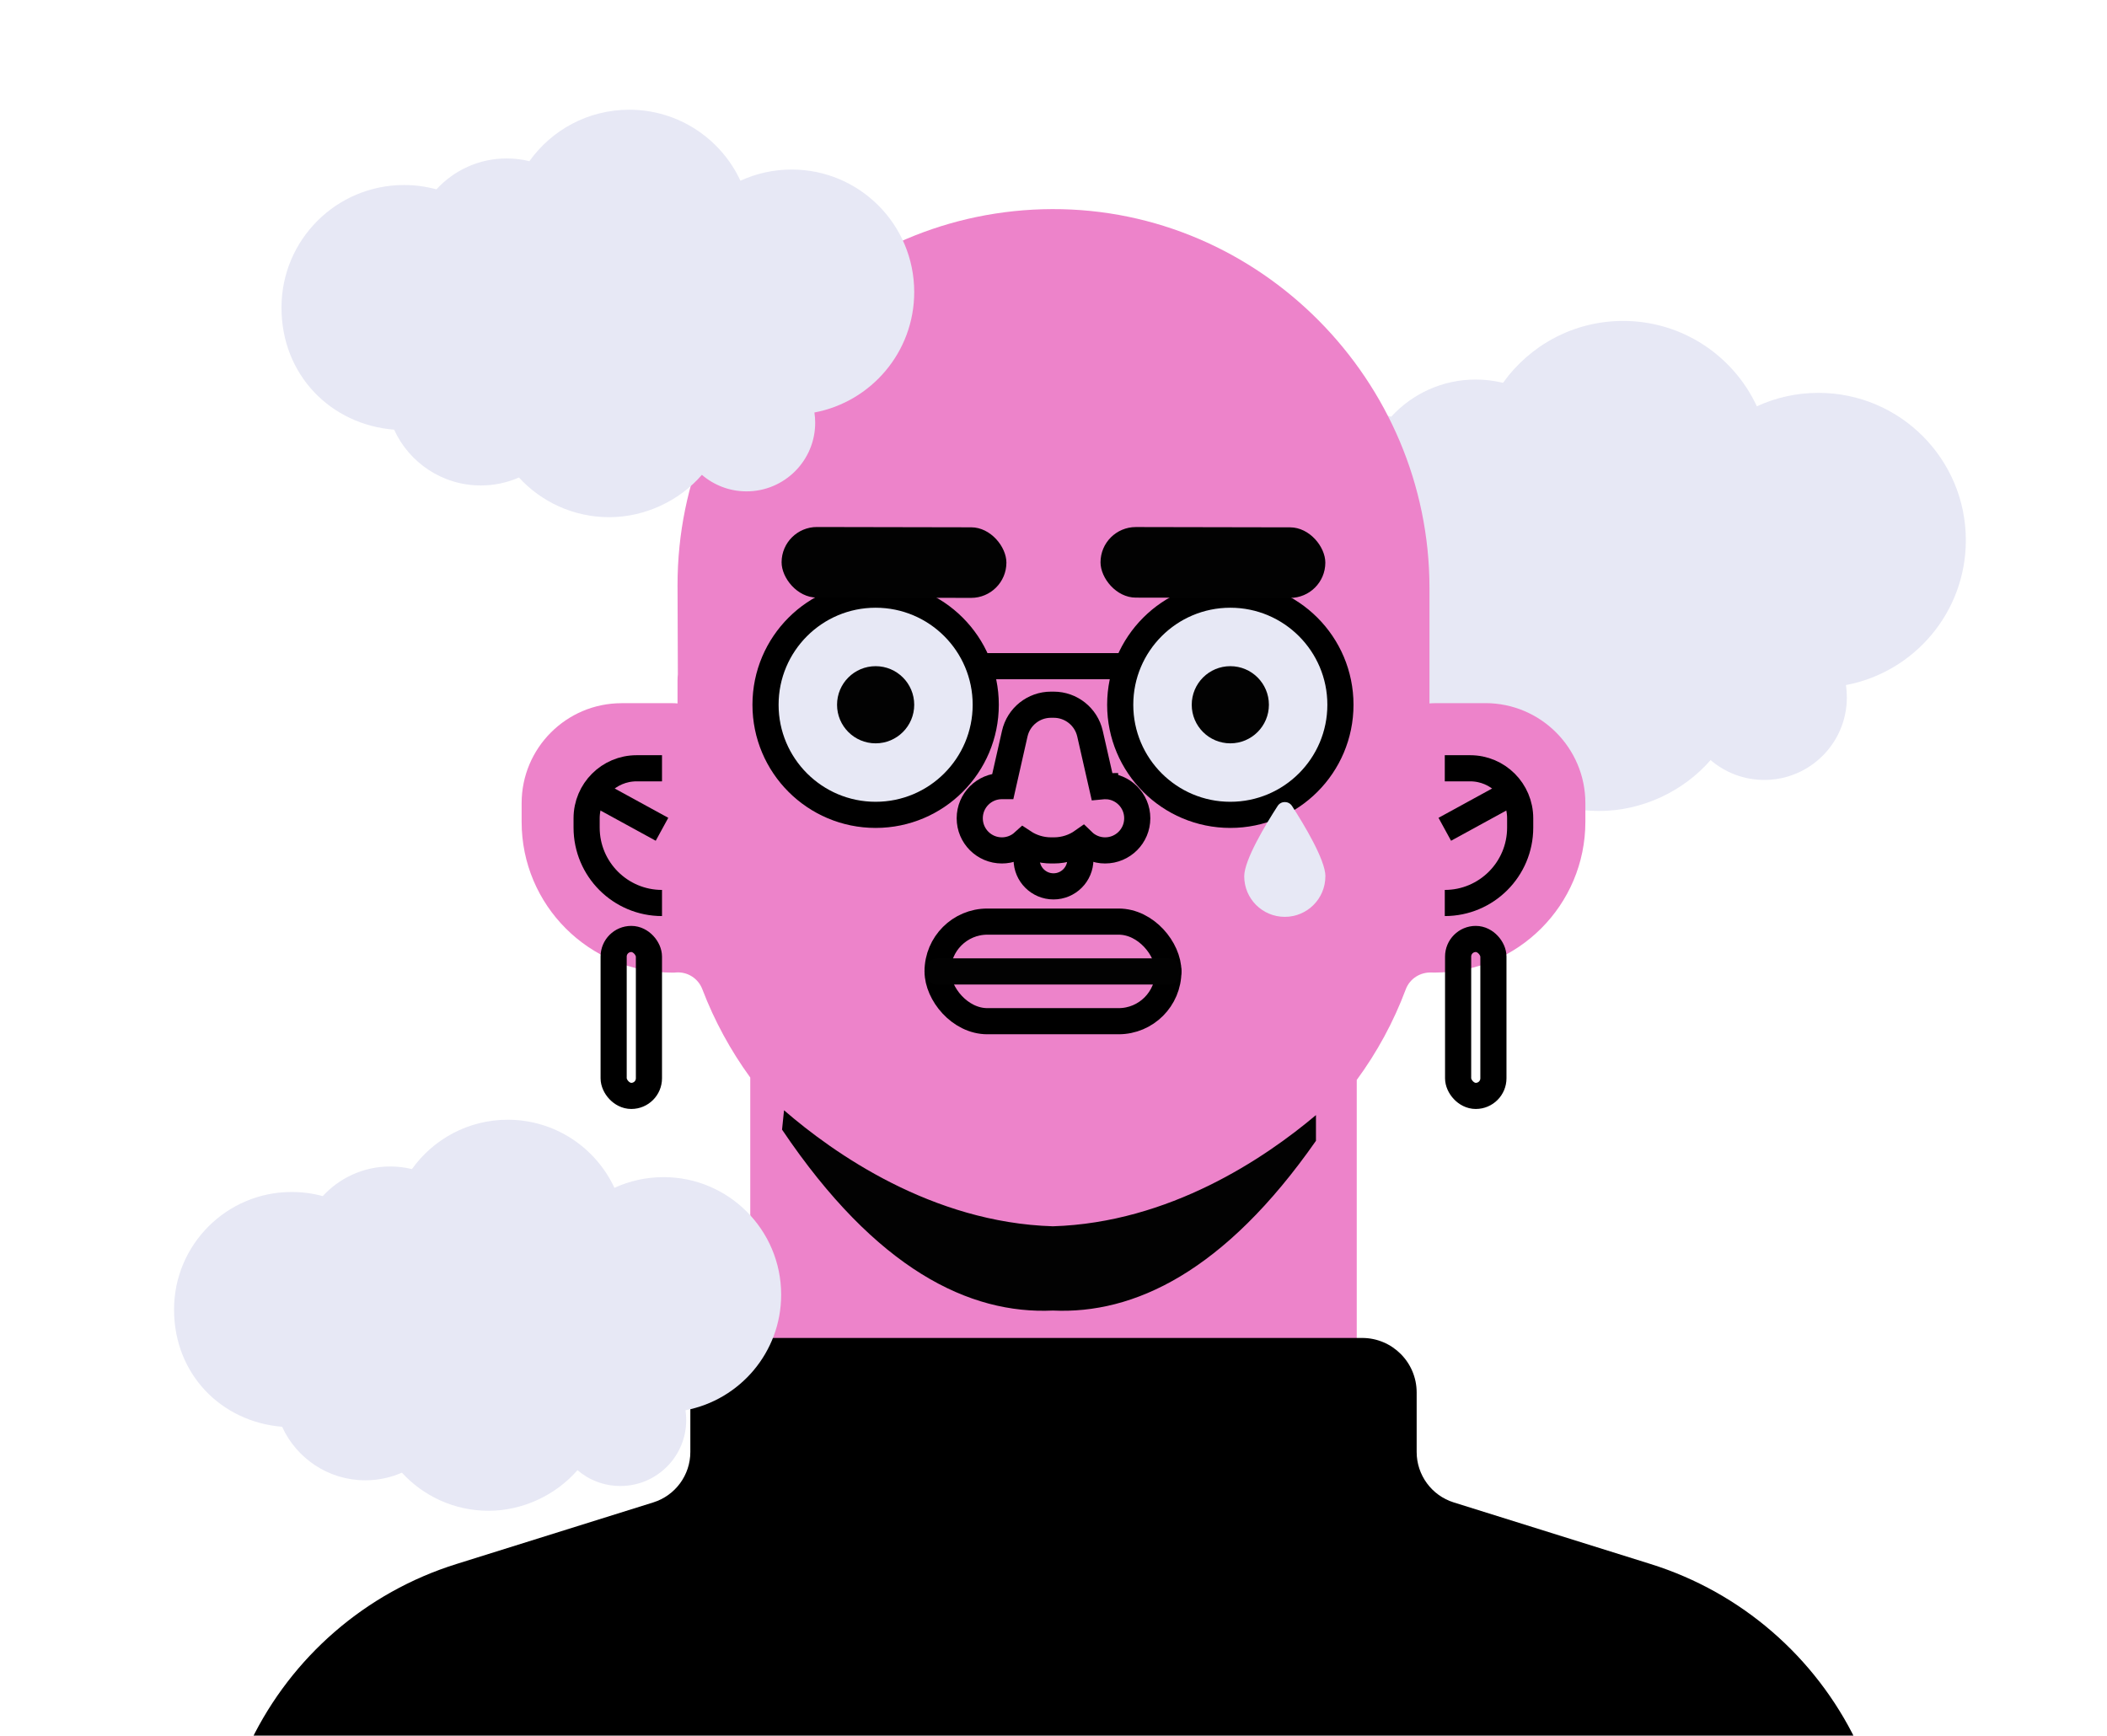 <?xml version="1.0" encoding="UTF-8"?><svg id="Layer_1" xmlns="http://www.w3.org/2000/svg" viewBox="0 0 403 332"><defs><style>.cls-1,.cls-2,.cls-3,.cls-4{stroke-width:5px;}.cls-1,.cls-2,.cls-4{stroke:#000;stroke-miterlimit:10;}.cls-1,.cls-5{fill:#ed83ca;}.cls-2,.cls-6,.cls-7{fill:#e7e8f5;}.cls-3{stroke:#020202;stroke-linecap:round;stroke-linejoin:round;}.cls-3,.cls-4{fill:none;}.cls-6{fill-rule:evenodd;}.cls-6,.cls-8,.cls-5,.cls-7,.cls-9{stroke-width:0px;}.cls-9{fill:#020202;}</style></defs><path class="cls-6" d="M353.07,131.04c13.06-2.46,22.93-13.93,22.93-27.7,0-15.57-12.62-28.19-28.19-28.19-4.21,0-8.2.92-11.78,2.57-4.48-9.64-14.25-16.33-25.58-16.33-9.47,0-17.85,4.67-22.97,11.84-1.68-.41-3.43-.63-5.23-.63-6.39,0-12.15,2.74-16.15,7.11-2.37-.65-4.87-1-7.45-1-15.57,0-28.19,12.62-28.19,28.19s11.41,26.94,25.91,28.1c3.45,7.57,11.08,12.83,19.94,12.83,3.12,0,6.09-.65,8.78-1.83,5.15,5.61,12.55,9.13,20.77,9.13s16.15-3.77,21.32-9.74c2.76,2.37,6.35,3.8,10.27,3.8,8.72,0,15.79-7.07,15.79-15.79,0-.8-.06-1.59-.17-2.36Z"/><path class="cls-5" d="M284.1,134.51h-9.71c-.33,0-.66.02-.98.05v-22.09c0-39.7-32.48-72.61-72.18-72.47-39.59.14-71.64,32.28-71.64,71.91l.06,17.09c-.04.38-.06.76-.06,1.15v4.41c-.32-.04-.65-.05-.98-.05h-9.71c-10.57,0-19.13,8.57-19.13,19.13v3.57c0,15.93,12.91,28.84,28.84,28.84.23,0,.46,0,.68-.03,2.21-.17,4.25,1.13,5.04,3.2,2.31,6.05,5.41,11.73,9.17,16.9v71.13h116v-70.67c3.87-5.27,7.04-11.09,9.37-17.32.78-2.08,2.81-3.35,5.03-3.23.16,0,.32.01.49.01,7.96,0,15.17-3.23,20.39-8.45,5.22-5.22,8.45-12.43,8.45-20.39v-3.57c0-10.56-8.56-19.13-19.13-19.13Z"/><rect class="cls-4" x="179.33" y="176.29" width="44.14" height="19.05" rx="9.52" ry="9.52"/><line class="cls-3" x1="179.33" y1="185.82" x2="223.47" y2="185.82"/><circle class="cls-1" cx="201.5" cy="164.41" r="5.14"/><path class="cls-1" d="M211.37,150.37c-.2,0-.4.01-.6.03l-2.29-10.07c-.74-3.24-3.62-5.53-6.94-5.53h-.52c-3.32,0-6.2,2.3-6.93,5.54l-2.27,10.03c-.06,0-.13,0-.19,0-3.4,0-6.15,2.75-6.15,6.15s2.75,6.15,6.15,6.15c1.59,0,3.03-.6,4.12-1.59,1.51,1,3.32,1.59,5.3,1.59h.52c2.08,0,3.97-.66,5.51-1.75,1.11,1.08,2.62,1.75,4.29,1.75,3.4,0,6.15-2.75,6.15-6.15s-2.75-6.15-6.15-6.15Z"/><path class="cls-1" d="M126.62,146.96h-4.86c-5.28,0-9.56,4.28-9.56,9.56v1.79c0,7.96,6.46,14.42,14.42,14.42h0"/><line class="cls-4" x1="126.62" y1="158.63" x2="113.13" y2="151.25"/><path class="cls-1" d="M276.34,146.96h4.86c5.28,0,9.56,4.28,9.56,9.56v1.79c0,7.96-6.46,14.42-14.42,14.42h0"/><line class="cls-4" x1="276.34" y1="158.63" x2="289.83" y2="151.25"/><line class="cls-4" x1="185.98" y1="127.43" x2="218.66" y2="127.43"/><path class="cls-8" d="M355,333H48c7.78-15.99,21.86-28.38,39.31-33.83l37.64-11.78c4.22-1.32,7.09-5.23,7.09-9.65v-11.38c0-5.76,4.67-10.43,10.42-10.43h118.07c5.76,0,10.43,4.67,10.43,10.43v11.38c0,4.42,2.87,8.33,7.09,9.65l37.64,11.78c17.44,5.45,31.53,17.84,39.31,33.83Z"/><rect class="cls-4" x="278.89" y="179.61" width="6.75" height="30.02" rx="3.37" ry="3.37"/><rect class="cls-4" x="117.37" y="179.61" width="6.75" height="30.02" rx="3.37" ry="3.37"/><path class="cls-9" d="M201.37,234.57c-23.12-.71-41.91-13.97-51.41-22.19-.12,1.23-.25,2.47-.38,3.7,18.04,26.79,35.88,35.35,51.8,34.61,15.48.72,32.78-7.37,50.32-32.47v-4.92c-9.79,8.26-28.05,20.59-50.33,21.27Z"/><circle class="cls-2" cx="167.48" cy="134.81" r="21.06"/><circle class="cls-9" cx="167.48" cy="134.81" r="7.38"/><circle class="cls-2" cx="235.32" cy="134.81" r="21.06"/><circle class="cls-9" cx="235.32" cy="134.81" r="7.38"/><rect class="cls-9" x="210.5" y="100.83" width="43" height="13.5" rx="6.75" ry="6.75" transform="translate(.2 -.43) rotate(.11)"/><rect class="cls-9" x="149.5" y="100.83" width="43" height="13.5" rx="6.75" ry="6.75" transform="translate(.2 -.32) rotate(.11)"/><path class="cls-7" d="M253.5,167.62c0,4.29-3.47,7.76-7.76,7.76s-7.76-3.47-7.76-7.76c0-3.14,4.16-10,6.39-13.45.64-1,2.1-1,2.75,0,2.23,3.45,6.39,10.31,6.39,13.45Z"/><path class="cls-6" d="M155.79,78.9c10.86-2.05,19.07-11.58,19.07-23.03,0-12.95-10.49-23.44-23.44-23.44-3.5,0-6.81.77-9.8,2.14-3.72-8.02-11.85-13.58-21.27-13.58-7.88,0-14.84,3.88-19.09,9.84-1.39-.34-2.85-.52-4.35-.52-5.32,0-10.1,2.28-13.43,5.91-1.97-.54-4.05-.83-6.2-.83-12.95,0-23.44,10.49-23.44,23.44s9.48,22.4,21.54,23.36c2.87,6.29,9.21,10.67,16.58,10.67,2.6,0,5.06-.54,7.3-1.52,4.28,4.67,10.44,7.59,17.27,7.59s13.43-3.14,17.72-8.1c2.3,1.97,5.28,3.16,8.54,3.16,7.25,0,13.13-5.88,13.13-13.13,0-.67-.05-1.32-.15-1.96Z"/><path class="cls-6" d="M131.11,269.76c10.42-1.97,18.3-11.11,18.3-22.1,0-12.42-10.07-22.49-22.49-22.49-3.36,0-6.54.73-9.4,2.05-3.57-7.69-11.37-13.03-20.41-13.03-7.56,0-14.24,3.73-18.32,9.44-1.34-.33-2.73-.5-4.17-.5-5.1,0-9.69,2.19-12.89,5.67-1.89-.52-3.89-.79-5.95-.79-12.42,0-22.49,10.07-22.49,22.49s9.1,21.49,20.67,22.42c2.75,6.04,8.84,10.24,15.91,10.24,2.49,0,4.86-.52,7-1.46,4.11,4.48,10.01,7.29,16.57,7.29s12.88-3.01,17.01-7.77c2.2,1.89,5.07,3.03,8.2,3.03,6.96,0,12.6-5.64,12.6-12.6,0-.64-.05-1.27-.14-1.88Z"/></svg>